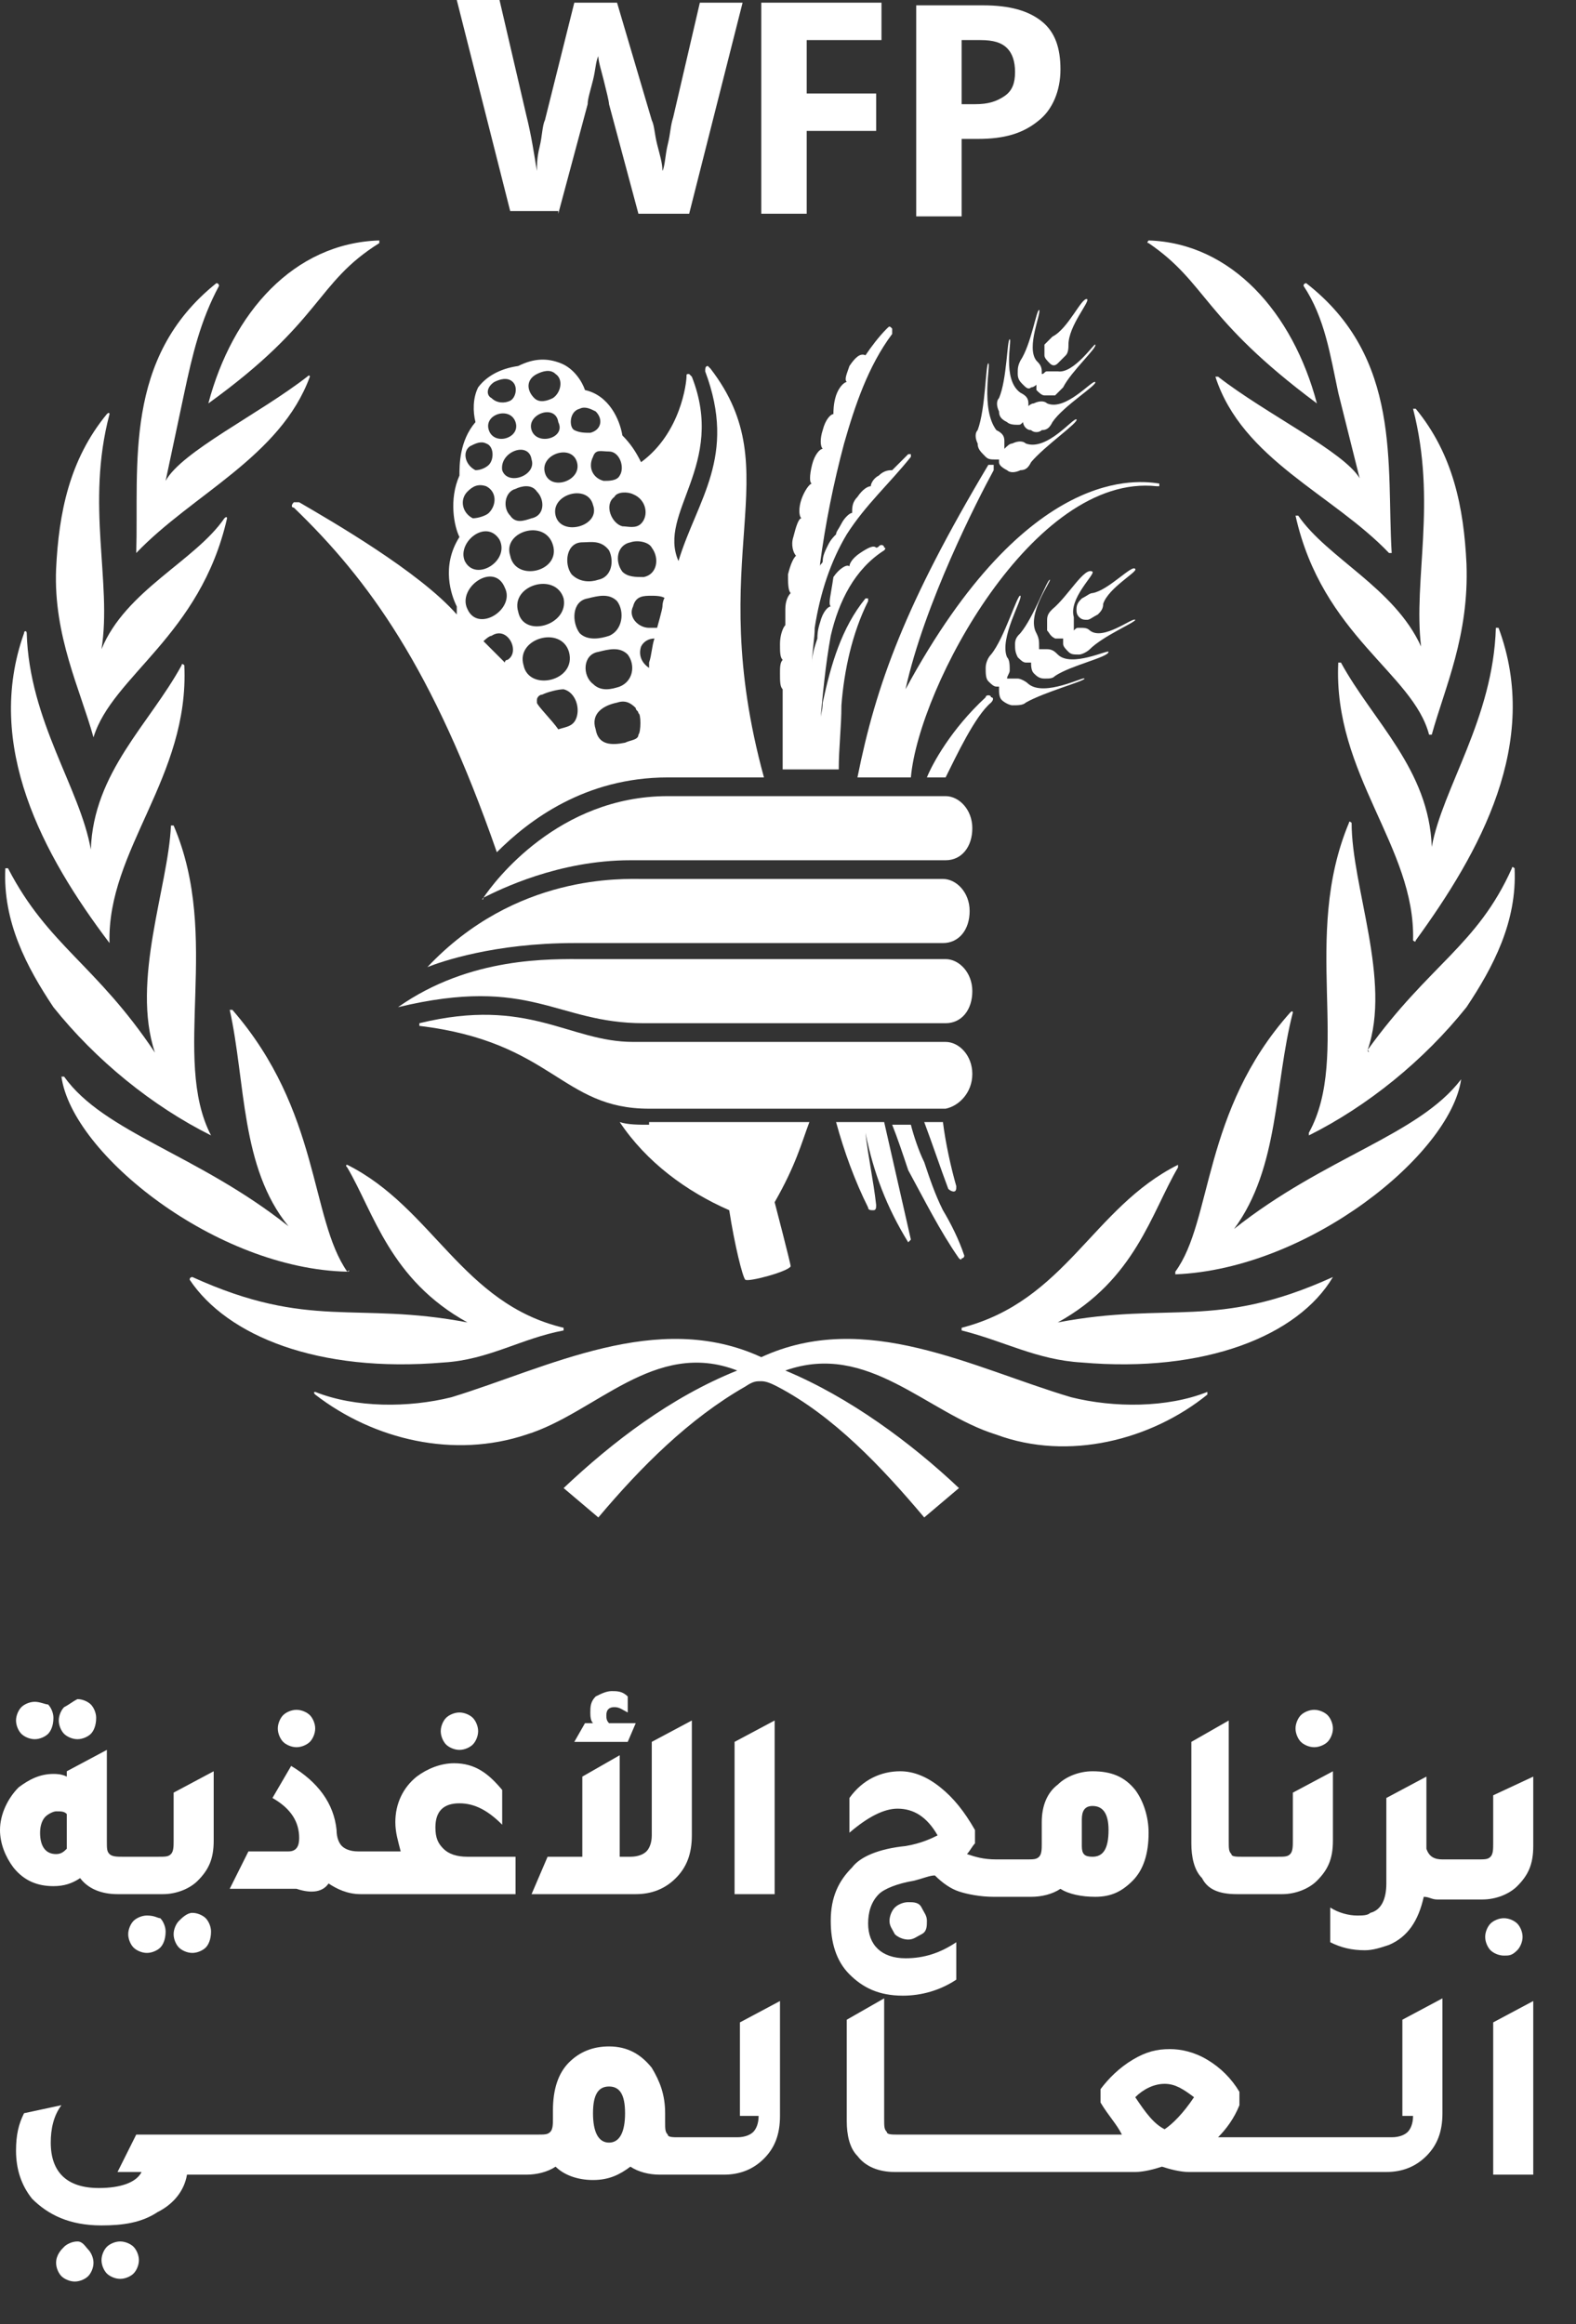 <svg width="59" height="87" viewBox="0 0 59 87" fill="none" xmlns="http://www.w3.org/2000/svg">
<rect x="0" y="0" width="59" height="87" fill="#333333" stroke="none"/>
<path d="M33.9 25.8C34.6 22.6 36.6 18.7 37.2 17.6C37.2 17.5 37.2 17.5 37.2 17.4C37.1 17.4 37.1 17.4 37 17.4C33.9 22.6 32.8 25.6 32.1 29.1H34.1C34.4 25.7 38.7 17.7 43.3 18.2C43.3 18.2 43.3 18.2 43.4 18.2V18.1C42.7 18 38.5 17.3 33.9 25.8Z" fill="white"/>
<path d="M37 13.6C36.9 13.6 36.9 15.3 36.6 16.1C36.5 16.2 36.5 16.4 36.6 16.6C36.6 16.8 36.7 16.9 36.9 17.1C37 17.2 37.1 17.2 37.3 17.2H37.4C37.4 17.2 37.4 17.2 37.4 17.3C37.4 17.4 37.5 17.5 37.7 17.6C37.8 17.7 38 17.7 38.2 17.6C38.4 17.6 38.5 17.5 38.6 17.3C39.1 16.7 40.4 15.8 40.3 15.7C40.2 15.6 39.2 16.9 38.4 16.6C38.3 16.5 38.1 16.5 37.9 16.6C37.8 16.6 37.7 16.7 37.6 16.8C37.6 16.7 37.6 16.6 37.6 16.5C37.6 16.3 37.5 16.2 37.3 16.1C36.7 15.3 37.1 13.6 37 13.6Z" fill="white"/>
<path d="M53.2 24.2C53.2 24.2 53.2 24.3 53.2 24.2C52.2 22 49.7 20.9 48.6 19.3H48.5C49.5 23.8 52.9 25.2 53.5 27.5H53.6C54.1 25.7 55 23.8 54.9 21.1C54.8 19 54.4 17 53 15.3H52.9C53.8 18.8 52.9 21.7 53.2 24.2Z" fill="white"/>
<path d="M53.6 31.7C53.5 28.8 51.4 27 50.2 24.8H50.1C49.9 29 53 31.7 52.9 35.2C52.9 35.2 53 35.3 53 35.2C55.4 31.9 57.7 27.8 56.1 23.5H56C55.9 26.9 54 29.5 53.6 31.7C53.6 31.8 53.6 31.8 53.6 31.7Z" fill="white"/>
<path d="M50.9 17.9C50.3 16.9 47.4 15.5 45.6 14.1H45.5C46.5 17.2 49.9 18.5 52 20.7H52.1C51.9 17.4 52.5 13.4 48.9 10.6C48.9 10.6 48.8 10.6 48.8 10.7C49.6 11.9 49.8 13.3 50.1 14.7L50.9 17.9Z" fill="white"/>
<path d="M49.3 15.1C48.4 11.7 46.1 9.1 43 9C43 9 42.9 9.1 43 9.1C45.2 10.6 45 11.9 49.3 15.1Z" fill="white"/>
<path d="M24.3 42.1C23.9 42.1 23.5 42.1 23.2 42C24.2 43.5 25.7 44.6 27.3 45.3C27.5 46.6 27.8 47.8 27.9 47.9C28 48 29.5 47.6 29.6 47.4C29.6 47.3 29 45 29 45C29.8 43.6 30 42.8 30.3 42H24.3V42.1Z" fill="white"/>
<path d="M39.4 22.8C39.3 22.9 39.2 23 39.2 23.2C39.2 23.3 39.2 23.5 39.2 23.6C39.3 23.7 39.3 23.8 39.5 23.9C39.6 23.9 39.7 23.9 39.8 23.9C39.8 24 39.8 24 39.8 24.1C39.8 24.2 39.9 24.3 40 24.4C40.1 24.5 40.2 24.5 40.4 24.5C40.5 24.5 40.7 24.4 40.8 24.3C41.3 23.8 42.5 23.3 42.5 23.2C42.4 23.1 41.3 24 40.8 23.6C40.7 23.5 40.6 23.5 40.4 23.5C40.3 23.5 40.3 23.5 40.2 23.6V23.5C40.2 23.3 40.2 23.2 40.2 23.1C40 22.4 41 21.5 40.9 21.4C40.6 21.2 40 22.3 39.4 22.8Z" fill="white"/>
<path d="M54.7 40.4C53.1 42.5 49.6 43.3 46.2 46C47.9 43.7 47.7 40.6 48.4 37.9C48.4 37.9 48.4 37.8 48.3 37.9C45 41.6 45.4 45.7 44 47.6V47.7C49 47.5 54.3 43.2 54.7 40.4Z" fill="white"/>
<path d="M38.2 23.7C38.1 23.8 38 23.9 38 24.1C38 24.3 38 24.4 38.1 24.6C38.2 24.7 38.3 24.8 38.4 24.8C38.5 24.8 38.5 24.8 38.6 24.8C38.6 24.9 38.6 25.1 38.7 25.2C38.8 25.3 38.9 25.4 39.1 25.4C39.3 25.4 39.4 25.4 39.5 25.3C40.1 24.9 41.5 24.6 41.5 24.4C41.5 24.3 40.1 25 39.6 24.5C39.5 24.4 39.4 24.3 39.2 24.3C39.1 24.3 39 24.3 38.9 24.3V24.2C38.9 24 38.9 23.9 38.8 23.7C38.4 23 39.4 21.7 39.3 21.7C39.2 21.7 38.7 23.1 38.2 23.7Z" fill="white"/>
<path d="M37.1 24.5C37 24.6 36.9 24.8 36.9 25C36.9 25.2 36.9 25.4 37 25.5C37.1 25.6 37.2 25.7 37.3 25.7H37.4C37.4 25.7 37.4 25.7 37.4 25.8C37.4 25.9 37.4 26.1 37.5 26.2C37.6 26.3 37.8 26.4 37.9 26.4C38.1 26.4 38.3 26.4 38.4 26.3C39.1 25.9 40.6 25.5 40.6 25.4C40.6 25.3 39.1 26.1 38.5 25.6C38.4 25.5 38.2 25.4 38.1 25.4C38 25.4 37.8 25.4 37.7 25.4C37.7 25.3 37.8 25.2 37.8 25.1C37.8 24.9 37.8 24.7 37.7 24.6C37.4 23.9 38.3 22.4 38.2 22.3C38.1 22.2 37.6 23.9 37.1 24.5Z" fill="white"/>
<path d="M16.6 51C18.3 50.9 19.5 50.1 21.1 49.8V49.7C17.3 48.8 16.2 45.2 13 43.6C13 43.6 12.9 43.6 13 43.7C14 45.4 14.6 47.9 17.5 49.5C17.5 49.5 17.5 49.6 17.5 49.5C13.3 48.7 11.6 49.8 7.2 47.8C7.2 47.8 7.1 47.8 7.1 47.9C8.5 50 11.9 51.4 16.6 51Z" fill="white"/>
<path d="M51.2 39.3C52.1 36.7 50.6 33.2 50.6 30.8C50.6 30.8 50.5 30.7 50.5 30.8C48.7 35.1 50.6 39.5 49 42.4V42.5C51.2 41.4 53.3 39.7 54.9 37.7C55.9 36.2 56.8 34.5 56.7 32.5C56.7 32.5 56.6 32.4 56.6 32.5C55.3 35.4 53.5 36.1 51.2 39.3C51.3 39.4 51.2 39.4 51.2 39.3Z" fill="white"/>
<path d="M37.3 53.7C40 54.7 43.1 53.9 45.2 52.2V52.1C43.7 52.7 41.7 52.7 40.1 52.3C36.4 51.2 32.4 49 28.5 50.8C24.6 49 20.5 51.2 16.9 52.3C15.3 52.7 13.3 52.7 11.8 52.1C11.8 52.1 11.7 52.1 11.8 52.2C14 53.9 17 54.6 19.7 53.7C22.3 52.9 24.5 50.1 27.6 51.3C25.1 52.3 22.9 54 21.1 55.7L22.4 56.8C24 54.9 25.8 53.1 27.9 51.9C28.2 51.7 28.3 51.7 28.5 51.7C28.7 51.7 28.9 51.8 29.1 51.9C31.2 53 33 54.9 34.6 56.8L35.9 55.7C34.1 54 31.8 52.3 29.4 51.3C32.5 50.2 34.7 52.9 37.3 53.7Z" fill="white"/>
<path d="M13 47.6C13.1 47.6 13.1 47.5 13 47.6C11.6 45.6 12 41.6 8.7 37.8H8.6C9.2 40.5 9 43.7 10.8 45.9C7.4 43.2 3.9 42.4 2.4 40.3H2.3C2.7 43.2 8.1 47.5 13 47.6Z" fill="white"/>
<path d="M34.7 29.1H35.4C35.8 28.3 36.5 26.8 37.1 26.3C37.2 26.2 37.2 26.1 37.1 26.1C37.1 26 36.9 26 36.9 26.1C35.6 27.3 34.9 28.6 34.7 29.1Z" fill="white"/>
<path d="M40.4 23.1C40.5 23.2 40.6 23.2 40.7 23.2C40.8 23.2 40.9 23.1 41.1 23C41.2 22.9 41.3 22.8 41.3 22.6C41.5 22 42.6 21.4 42.5 21.3C42.4 21.1 41.5 22.1 40.9 22.2C40.8 22.2 40.7 22.3 40.5 22.4C40.4 22.5 40.3 22.6 40.3 22.8C40.3 22.9 40.3 23 40.4 23.1Z" fill="white"/>
<path d="M37.8 12.7C37.7 12.7 37.7 14.2 37.4 14.9C37.3 15 37.3 15.2 37.4 15.4C37.4 15.6 37.5 15.7 37.7 15.8C37.8 15.9 38 15.9 38.1 15.9C38.2 15.9 38.2 15.9 38.3 15.8C38.3 15.9 38.4 16.1 38.6 16.1C38.7 16.2 38.9 16.2 39 16.1C39.2 16.1 39.3 16 39.4 15.8C39.8 15.2 41.1 14.4 41 14.3C40.9 14.2 39.9 15.4 39.2 15.1C39.1 15 38.9 15 38.7 15.1C38.6 15.1 38.5 15.2 38.5 15.2V15.1C38.5 14.9 38.4 14.8 38.2 14.7C37.5 14.2 37.9 12.7 37.8 12.7Z" fill="white"/>
<path d="M35.9 47.1C35.9 47.1 36 47.2 36 47.1C36.1 47.1 36.1 47 36.1 47C35.9 46.4 35.6 45.8 35.3 45.3C35 44.7 34.8 44.1 34.6 43.5C34.4 43.1 34.2 42.5 34.1 42.1H33.4C33.6 42.6 33.8 43.2 34 43.8C34.6 44.9 35.2 46.1 35.9 47.1Z" fill="white"/>
<path d="M36.4 40.2C36.4 39.5 35.9 39 35.4 39C35.4 39 24.7 39 23.7 39C21.3 39 19.8 37.3 15.7 38.3V38.4C20.7 39 21 41.5 24.3 41.5C26.9 41.5 35.4 41.5 35.4 41.5C35.9 41.4 36.4 40.9 36.4 40.2Z" fill="white"/>
<path d="M49.9 47.8C45.5 49.8 43.8 48.7 39.6 49.5C42.5 47.9 43.1 45.4 44.1 43.7V43.6C40.9 45.2 39.9 48.7 36 49.7V49.8C37.6 50.2 38.8 50.9 40.5 51C45.1 51.4 48.6 50 49.9 47.8C50 47.8 50 47.8 49.9 47.8Z" fill="white"/>
<path d="M18.1 33.6C18 33.7 18.1 33.7 18.1 33.6C18.7 33.3 20.9 32.2 23.6 32.2C26.2 32.2 35.4 32.2 35.4 32.2C36 32.2 36.4 31.7 36.4 31C36.4 30.3 35.9 29.8 35.4 29.8C35.4 29.8 25.9 29.8 25 29.8C20.9 29.8 18.5 33 18.1 33.6Z" fill="white"/>
<path d="M16 36.2C16.5 36 18.5 35.3 21.5 35.3C24.1 35.3 35.3 35.3 35.3 35.3C35.9 35.3 36.3 34.8 36.3 34.1C36.3 33.4 35.8 32.9 35.3 32.9C35.3 32.9 25.1 32.9 24.1 32.9C23.3 32.9 19.3 32.7 16 36.2Z" fill="white"/>
<path d="M14.9 37.7C19.9 36.5 20.8 38.3 24.1 38.3C26.7 38.3 35.4 38.3 35.4 38.3C36 38.3 36.4 37.8 36.4 37.1C36.4 36.4 35.9 35.9 35.4 35.9C35.4 35.9 22.8 35.9 21.9 35.9C20.6 35.9 17.6 35.8 14.9 37.7C14.8 37.7 14.8 37.7 14.9 37.7Z" fill="white"/>
<path d="M34 46.5L34.1 46.4L33.1 42H31.3C31.6 43.1 32 44.2 32.5 45.2C32.5 45.3 32.6 45.3 32.7 45.3C32.8 45.3 32.8 45.2 32.8 45.1C32.7 44.2 32.5 43.3 32.4 42.4C32.7 43.9 33.2 45.2 34 46.5C33.9 46.5 34 46.5 34 46.5Z" fill="white"/>
<path d="M35.7 44.6C35.8 44.6 35.8 44.5 35.8 44.4C35.6 43.7 35.4 42.8 35.3 42H34.6C34.9 42.8 35.2 43.7 35.5 44.5C35.6 44.6 35.7 44.6 35.7 44.6Z" fill="white"/>
<path d="M3.5 27.6C4.2 25.3 7.5 23.8 8.5 19.4C8.5 19.4 8.5 19.3 8.4 19.4C7.3 21 4.7 22.1 3.8 24.3C3.8 24.3 3.7 24.3 3.8 24.3C4.2 21.8 3.2 18.9 4.1 15.5C4.1 15.5 4.1 15.4 4 15.5C2.6 17.2 2.2 19.2 2.1 21.3C2 23.8 3 25.8 3.5 27.6C3.4 27.6 3.5 27.6 3.5 27.6Z" fill="white"/>
<path d="M5.1 20.7C7.2 18.5 10.5 17.1 11.6 14.1C11.6 14.1 11.6 14 11.5 14.1C9.7 15.5 6.8 16.9 6.2 18L6.9 14.7C7.2 13.3 7.5 12 8.2 10.7C8.2 10.7 8.2 10.6 8.1 10.6C4.6 13.4 5.2 17.4 5.1 20.7C5 20.7 5 20.7 5.1 20.7Z" fill="white"/>
<path d="M17.1 22.7C17.1 22.8 17.1 22.9 17.1 23C15.7 21.4 12.4 19.5 11.2 18.8C11.1 18.8 11.1 18.8 11 18.8C10.9 18.9 10.9 19 11 19C13.8 21.7 16.2 25 18.6 31.9C19.8 30.7 21.9 29.1 25 29.1H28.6C26.3 20.7 29.6 17.7 26.6 13.8L26.5 13.7C26.4 13.7 26.4 13.8 26.4 13.9C27.6 17.1 26.1 18.7 25.4 21C24.6 19.2 27.2 17.4 25.9 14.1L25.8 14C25.7 14 25.7 14 25.7 14.1C25.7 14.3 25.5 16.2 24 17.3C23.8 16.9 23.6 16.6 23.3 16.3C23.2 15.7 22.8 14.8 21.9 14.6C21.8 14.3 21.5 13.8 21 13.6C20.5 13.4 20 13.4 19.4 13.7C18.7 13.8 18.2 14.1 17.9 14.5C17.7 14.9 17.7 15.4 17.8 15.8C17.2 16.5 17.2 17.4 17.2 17.8C16.8 18.7 17 19.7 17.2 20.1C16.5 21.2 16.9 22.3 17.1 22.7ZM17.5 22.8C17.1 22 18.5 21 18.9 22C19.3 22.8 17.9 23.7 17.5 22.8ZM20.1 18.4C20.4 18.7 20.4 19.3 19.9 19.4C19.6 19.5 19.3 19.6 19.1 19.3C18.8 19 18.9 18.4 19.3 18.3C19.5 18.2 19.9 18.1 20.1 18.4ZM19.9 16.1C19.7 15.5 20.8 15.1 20.9 15.8C21.2 16.4 20.1 16.7 19.9 16.1ZM19 24.7C18.9 24.7 18.9 24.8 18.9 24.8L18.1 24C18.1 24 18.3 23.8 18.4 23.8C19 23.4 19.5 24.4 19 24.7ZM19.1 20.8C18.8 19.9 20.4 19.4 20.7 20.4C21 21.4 19.3 21.8 19.1 20.8ZM19.4 22.9C19.1 21.9 20.8 21.4 21.1 22.4C21.3 23.4 19.6 23.9 19.4 22.9ZM20.8 19.3C20.6 18.5 22 18.1 22.2 18.9C22.5 19.7 21 20.1 20.8 19.3ZM22.8 20.6C23 21 22.9 21.6 22.4 21.7C22.1 21.8 21.7 21.8 21.4 21.5C21.1 21.1 21.2 20.3 21.8 20.3C22.1 20.3 22.5 20.2 22.8 20.6ZM19.6 24.9C19.3 23.9 21 23.4 21.3 24.4C21.6 25.5 19.8 25.9 19.6 24.9ZM21.6 26.8C21.5 27.2 21.2 27.2 20.9 27.3C20.7 27 20.1 26.4 20.1 26.3V26.2C20.1 26.1 20.2 26 20.3 26C20.5 25.9 20.9 25.8 21.1 25.8C21.5 25.9 21.7 26.4 21.6 26.8ZM22 22.4C22.4 22.3 22.8 22.2 23.1 22.5C23.4 22.9 23.3 23.6 22.8 23.8C22.5 23.9 22 24 21.7 23.7C21.4 23.3 21.4 22.5 22 22.4ZM22.4 24.4C22.8 24.3 23.2 24.2 23.5 24.5C23.8 24.9 23.7 25.5 23.2 25.7C22.9 25.8 22.5 25.9 22.2 25.6C21.8 25.3 21.8 24.5 22.4 24.4ZM23.9 27.5C23.9 27.7 23.6 27.7 23.4 27.8C22.9 27.9 22.4 27.9 22.3 27.3C22.1 26.7 22.6 26.4 23.1 26.3C23.4 26.2 23.6 26.3 23.8 26.5C23.8 26.6 23.9 26.6 23.9 26.7C24 26.7 24 27.4 23.9 27.5ZM24.3 24.8C24.3 24.9 24.3 25 24.3 25C24 24.8 23.9 24.5 24 24.2C24.1 24 24.3 23.9 24.5 23.9C24.4 24.2 24.4 24.5 24.3 24.8ZM24.8 22.7C24.8 22.8 24.6 23.5 24.6 23.5C24.5 23.5 24.3 23.5 24.3 23.5C23.9 23.5 23.5 23.1 23.7 22.7C23.8 22.3 24.1 22.3 24.4 22.3C24.5 22.3 24.8 22.3 24.9 22.4C24.9 22.3 24.8 22.5 24.8 22.7ZM24.4 20.5C24.7 20.9 24.6 21.5 24.1 21.6C23.8 21.6 23.5 21.6 23.3 21.4C23 21 23.1 20.4 23.6 20.3C23.9 20.2 24.3 20.3 24.4 20.5ZM23.7 18.5C24.2 18.7 24.3 19.3 24 19.6C23.8 19.8 23.5 19.7 23.3 19.7C22.9 19.6 22.6 18.9 23 18.6C23.1 18.4 23.5 18.4 23.7 18.5ZM22.8 16.9C23.2 16.9 23.4 17.5 23.2 17.8C23.1 18 22.8 18 22.6 18C22.2 17.9 22 17.5 22.2 17.1C22.3 16.8 22.5 16.9 22.8 16.9ZM21.7 15.3C21.9 15.2 22.1 15.3 22.3 15.4C22.6 15.7 22.5 16.1 22.1 16.2C21.9 16.2 21.7 16.2 21.5 16.1C21.3 16 21.3 15.4 21.7 15.3ZM21.6 17.3C21.8 18 20.6 18.4 20.4 17.7C20.2 17 21.4 16.6 21.6 17.3ZM20.1 14C20.3 13.9 20.6 13.8 20.8 14C21.1 14.2 21 14.7 20.7 14.9C20.5 15 20.2 15.1 20 14.9C19.7 14.6 19.7 14.2 20.1 14ZM19.9 17.2C20.1 17.8 19 18.2 18.8 17.6C18.7 16.9 19.8 16.5 19.9 17.2ZM18.3 16.1C18.1 15.5 19.1 15.2 19.3 15.8C19.5 16.4 18.5 16.7 18.3 16.1ZM18.5 14.3C18.7 14.2 19 14.1 19.2 14.3C19.4 14.5 19.3 14.9 19.1 15C18.9 15.1 18.6 15.1 18.4 14.9C18.2 14.8 18.2 14.5 18.5 14.3ZM17.6 16.7C17.8 16.6 18 16.5 18.2 16.6C18.5 16.7 18.5 17.2 18.3 17.4C18.2 17.5 18 17.6 17.8 17.6C17.4 17.4 17.3 16.9 17.6 16.7ZM17.5 18.4C17.7 18.2 17.9 18.1 18.2 18.2C18.6 18.4 18.6 18.9 18.3 19.2C18.2 19.3 17.9 19.4 17.7 19.4C17.3 19.2 17.2 18.7 17.5 18.4ZM18.7 20.2C19.1 21 17.8 21.8 17.4 21C17.1 20.3 18.2 19.4 18.7 20.2Z" fill="white"/>
<path d="M39.6 13.9C39.5 13.9 39.3 13.9 39.2 13.9C39.1 13.9 39.1 14 39 14V13.9C39 13.7 38.9 13.6 38.8 13.5C38.4 13 39 11.7 38.9 11.6C38.8 11.6 38.6 12.9 38.2 13.5C38.1 13.7 38.1 13.8 38.1 14C38.1 14.2 38.2 14.3 38.3 14.4C38.4 14.5 38.5 14.6 38.6 14.5C38.7 14.5 38.8 14.4 38.8 14.4C38.8 14.5 38.8 14.5 38.8 14.6C38.9 14.7 39 14.8 39.1 14.8C39.2 14.8 39.4 14.8 39.5 14.8C39.6 14.7 39.7 14.6 39.8 14.5C40.1 13.9 41.1 13 41 12.9C41 12.8 40.2 14 39.6 13.9Z" fill="white"/>
<path d="M7.9 42.5C8 42.5 8 42.5 7.9 42.5C6.4 39.6 8.3 35.1 6.5 30.9H6.4C6.3 33.2 4.9 36.7 5.8 39.4C3.6 36.1 1.8 35.4 0.3 32.5H0.2C0.1 34.5 1 36.2 2 37.7C3.6 39.7 5.7 41.4 7.9 42.5Z" fill="white"/>
<path d="M4.1 35.3C4 31.8 7.1 29.1 6.9 24.9C6.9 24.9 6.8 24.8 6.8 24.9C5.6 27.1 3.5 28.9 3.4 31.8C3 29.5 1.1 27 1 23.7C1 23.6 0.9 23.6 0.9 23.7C-0.6 27.9 1.6 32 4.1 35.3Z" fill="white"/>
<path d="M7.8 15.1C12.1 12 11.8 10.6 14.2 9.1V9C11 9.1 8.7 11.7 7.8 15.1C7.7 15.1 7.8 15.1 7.8 15.1Z" fill="white"/>
<path d="M30.2 4.9H32.8V3.5H30.2V1.5H33V0.1H28.5V8H30.2V4.9Z" fill="white"/>
<path d="M39.4 12.6C39.3 12.7 39.2 12.8 39.1 12.9C39.1 13 39.1 13.2 39.1 13.3C39.1 13.4 39.2 13.5 39.3 13.6C39.4 13.7 39.5 13.7 39.6 13.6C39.7 13.5 39.8 13.4 39.9 13.3C40 13.2 40 13 40 12.9C40 12.2 40.8 11.3 40.7 11.2C40.5 11.1 40 12.3 39.4 12.6Z" fill="white"/>
<path d="M20.9 8L22 3.9C22 3.7 22.1 3.4 22.2 3C22.3 2.6 22.3 2.3 22.4 2.1C22.4 2.3 22.5 2.6 22.6 3C22.7 3.4 22.8 3.8 22.8 3.9L23.9 8H25.8L27.8 0.1H26.2L25.2 4.4C25.1 4.7 25.1 5 25 5.4C24.9 5.8 24.9 6.2 24.8 6.4C24.8 6.1 24.7 5.8 24.6 5.4C24.5 5 24.5 4.7 24.4 4.5L23.1 0.1H21.5L20.4 4.5C20.3 4.7 20.3 5.1 20.2 5.5C20.1 5.9 20.1 6.2 20.1 6.4C20 5.8 19.9 5.1 19.7 4.3L18.7 0H17.1L19.1 7.9H20.9V8Z" fill="white"/>
<path d="M31.8 13.7C31.7 14 31.6 14.2 31.7 14.3C31.6 14.3 31.4 14.5 31.3 14.8C31.2 15.1 31.2 15.4 31.2 15.5C31.1 15.5 30.9 15.7 30.8 16.1C30.7 16.4 30.7 16.7 30.8 16.8C30.7 16.8 30.5 17 30.4 17.4C30.3 17.8 30.3 18.1 30.4 18.1C30.3 18.1 30.1 18.4 30 18.7C29.9 19 29.9 19.3 30 19.4C29.9 19.4 29.8 19.7 29.7 20.1C29.6 20.4 29.7 20.7 29.8 20.8C29.7 20.9 29.6 21.1 29.5 21.5C29.5 21.8 29.5 22.1 29.6 22.2C29.5 22.3 29.4 22.5 29.4 22.8C29.4 23.1 29.4 23.3 29.4 23.4C29.3 23.5 29.2 23.8 29.2 24.1C29.2 24.4 29.2 24.6 29.3 24.7C29.2 24.8 29.2 25 29.2 25.2C29.2 25.5 29.2 25.7 29.3 25.8C29.3 26.8 29.3 27.8 29.3 28.8H31.4C31.4 28 31.5 27.2 31.5 26.4C31.6 25.1 31.9 23.7 32.5 22.5V22.4H32.4C31.5 23.5 31.1 24.9 30.8 26.3C30.8 26.6 30.7 26.8 30.7 27.1C30.8 26 30.9 24.9 31.1 23.8C31.4 22.5 32 21.3 33.1 20.6C33.1 20.6 33.2 20.5 33.1 20.5C33.1 20.4 33 20.4 33 20.4C32.9 20.4 32.9 20.5 32.8 20.5C32.7 20.4 32.5 20.5 32.2 20.7C31.9 20.9 31.8 21.1 31.8 21.2C31.7 21.1 31.4 21.3 31.2 21.6C31.1 22.3 31 22.6 31.1 22.7C31 22.7 30.8 22.9 30.7 23.3C30.6 23.6 30.6 23.8 30.6 23.9C30.5 24.2 30.4 24.5 30.4 24.8C30.4 24.4 30.5 23.9 30.5 23.5C30.7 22.2 31.1 21 31.7 20C32.4 18.9 33.3 18.1 34.1 17.1V17H34C33.8 17.2 33.6 17.4 33.4 17.6C33.3 17.6 33.1 17.6 32.9 17.8C32.7 17.9 32.6 18.1 32.6 18.2C32.5 18.2 32.3 18.3 32.1 18.6C31.9 18.8 31.9 19 31.9 19.2C31.8 19.2 31.6 19.4 31.5 19.6C31.4 19.8 31.3 19.9 31.3 20C31.2 20.1 31.1 20.2 31 20.4C30.9 20.6 30.8 20.8 30.8 21C30.8 21.1 30.7 21.1 30.7 21.2V21.1C30.9 19.6 31.2 18.1 31.6 16.6C32 15.2 32.5 13.7 33.4 12.5C33.4 12.4 33.4 12.3 33.4 12.3C33.3 12.2 33.3 12.2 33.2 12.3C32.9 12.6 32.6 13 32.4 13.3C32.2 13.2 32 13.4 31.8 13.7Z" fill="white"/>
<path d="M35.9 5.2H36.6C37.6 5.2 38.3 5 38.9 4.5C39.4 4.1 39.7 3.4 39.7 2.6C39.7 1.8 39.5 1.2 39 0.8C38.5 0.4 37.8 0.2 36.8 0.2H34.3V8.1H36V5.2H35.9ZM35.9 1.5H36.7C37.2 1.5 37.5 1.6 37.7 1.8C37.9 2 38 2.3 38 2.7C38 3.1 37.9 3.4 37.6 3.6C37.3 3.8 37 3.9 36.5 3.9H36V1.5H35.9Z" fill="white"/>
<path d="M1.3 63.7C1.1 63.7 0.9 63.8 0.8 63.9C0.7 64 0.6 64.2 0.6 64.4C0.6 64.6 0.7 64.8 0.8 64.9C0.9 65 1.1 65.1 1.3 65.1C1.5 65.1 1.7 65 1.8 64.9C1.9 64.8 2 64.6 2 64.3C2 64.1 1.9 63.9 1.8 63.8C1.7 63.8 1.5 63.7 1.3 63.7Z" fill="white"/>
<path d="M2.4 63.9C2.3 64 2.2 64.2 2.2 64.4C2.2 64.6 2.3 64.8 2.4 64.9C2.5 65 2.7 65.1 2.9 65.1C3.1 65.1 3.3 65 3.4 64.9C3.5 64.8 3.6 64.6 3.6 64.3C3.6 64.1 3.5 63.9 3.4 63.8C3.3 63.7 3.1 63.6 2.9 63.6C2.7 63.7 2.6 63.8 2.4 63.9Z" fill="white"/>
<path d="M2 70.6C2.4 70.6 2.7 70.5 3 70.3C3.3 70.7 3.8 70.9 4.4 70.9H5H5.5H6.1C6.6 70.9 7.1 70.7 7.4 70.4C7.8 70 8 69.6 8 68.9V66.3L6.5 67.1V68.9C6.5 69.1 6.5 69.3 6.4 69.4C6.3 69.5 6.2 69.5 5.9 69.5H5.5H5H4.6C4.4 69.5 4.2 69.5 4.1 69.4C4 69.3 4 69.2 4 68.9V65.5L2.5 66.3V66.5C2.3 66.4 2.1 66.4 2 66.4C1.5 66.4 1.1 66.6 0.7 66.9C0.3 67.3 0 67.9 0 68.5C0 69 0.2 69.5 0.5 69.9C0.9 70.4 1.4 70.6 2 70.6ZM1.7 68C1.8 67.9 2 67.8 2.1 67.8C2.3 67.8 2.4 67.8 2.5 67.9V69C2.5 69.1 2.5 69.2 2.5 69.2C2.4 69.3 2.3 69.4 2.1 69.4C1.7 69.4 1.5 69.1 1.5 68.6C1.5 68.3 1.6 68.1 1.7 68Z" fill="white"/>
<path d="M5.5 71.7C5.3 71.7 5.1 71.8 5 71.9C4.9 72 4.8 72.2 4.8 72.4C4.8 72.6 4.9 72.8 5 72.9C5.1 73 5.3 73.1 5.5 73.1C5.7 73.1 5.9 73 6 72.9C6.1 72.8 6.2 72.6 6.2 72.3C6.2 72.1 6.1 71.9 6 71.8C5.9 71.8 5.8 71.7 5.5 71.7Z" fill="white"/>
<path d="M6.7 71.9C6.6 72 6.5 72.2 6.5 72.4C6.5 72.6 6.6 72.8 6.7 72.9C6.8 73 7 73.1 7.2 73.1C7.4 73.1 7.6 73 7.7 72.9C7.8 72.8 7.9 72.6 7.9 72.3C7.9 72.1 7.8 71.9 7.7 71.8C7.6 71.7 7.4 71.6 7.2 71.6C7 71.6 6.8 71.8 6.7 71.9Z" fill="white"/>
<path d="M12.3 70.5C12.6 70.7 13 70.9 13.5 70.9H13.8H14.3H19.3V69.5H17.5C17.1 69.5 16.8 69.4 16.6 69.2C16.4 69 16.3 68.8 16.3 68.4C16.3 67.8 16.6 67.5 17.2 67.5C17.8 67.5 18.3 67.8 18.8 68.3V67C18.3 66.4 17.8 66 17 66C16.5 66 16 66.2 15.6 66.5C15.1 66.9 14.8 67.5 14.8 68.2C14.8 68.6 14.9 68.9 15 69.3H14.2H13.7H13.4C13.1 69.3 12.9 69.2 12.8 69.1C12.7 69 12.6 68.8 12.6 68.5C12.5 67.5 11.9 66.7 10.9 66.1L10.2 67.3C10.9 67.7 11.2 68.2 11.2 68.8C11.2 69.1 11.1 69.3 10.8 69.3H9.3L8.6 70.7H11.1C11.7 70.9 12.1 70.8 12.3 70.5Z" fill="white"/>
<path d="M10.4 64.7C10.4 64.9 10.5 65.1 10.6 65.2C10.7 65.3 10.9 65.4 11.1 65.4C11.3 65.4 11.5 65.3 11.6 65.2C11.7 65.1 11.8 64.9 11.8 64.7C11.8 64.5 11.7 64.3 11.6 64.2C11.5 64.1 11.3 64 11.1 64C10.9 64 10.7 64.1 10.6 64.2C10.5 64.3 10.4 64.5 10.4 64.7Z" fill="white"/>
<path d="M17.7 65.3C17.8 65.2 17.9 65 17.9 64.8C17.9 64.6 17.8 64.4 17.7 64.3C17.6 64.2 17.4 64.1 17.2 64.1C17 64.1 16.8 64.2 16.7 64.3C16.6 64.4 16.5 64.6 16.5 64.8C16.5 65 16.6 65.2 16.7 65.3C16.8 65.4 17 65.5 17.2 65.5C17.4 65.5 17.6 65.4 17.7 65.3Z" fill="white"/>
<path d="M21.5 65.2H23.5L23.8 64.5H22.8C22.7 64.4 22.7 64.3 22.7 64.2C22.7 64 22.8 63.9 23 63.9C23.2 63.9 23.3 64 23.5 64.1V63.5C23.3 63.3 23.1 63.3 22.9 63.3C22.7 63.3 22.5 63.4 22.3 63.5C22.1 63.7 22.1 63.9 22.1 64.1C22.1 64.2 22.1 64.4 22.2 64.5H21.9L21.5 65.2Z" fill="white"/>
<path d="M19.9 70.9H23.8C24.4 70.9 24.9 70.7 25.3 70.3C25.7 69.9 25.9 69.4 25.9 68.7V64.4L24.4 65.2V68.7C24.4 69 24.3 69.2 24.2 69.3C24.1 69.4 23.9 69.5 23.6 69.5H23.2V65.7L21.8 66.5V69.5H20.5L19.9 70.9Z" fill="white"/>
<path d="M27.5 70.9H29V64.4L27.5 65.2V70.9Z" fill="white"/>
<path d="M31.9 69.9C31.4 70.4 31.1 71 31.1 71.9C31.1 72.7 31.3 73.4 31.8 73.9C32.3 74.4 32.9 74.7 33.8 74.7C34.5 74.7 35.2 74.5 35.8 74.1V72.7C35.2 73.1 34.6 73.3 33.9 73.3C33 73.3 32.5 72.8 32.5 72C32.5 71.6 32.6 71.2 32.9 70.9C33.1 70.7 33.6 70.5 34.2 70.4C34.6 70.3 34.8 70.2 35 70.2C35.3 70.5 35.6 70.7 35.9 70.8C36.2 70.9 36.7 71 37.2 71H37.4H38.1H38.6C39 71 39.4 70.9 39.7 70.7C40 70.9 40.5 71 41 71C41.6 71 42 70.8 42.4 70.4C42.8 70 43 69.4 43 68.6C43 68 42.8 67.4 42.5 67C42.1 66.5 41.6 66.3 40.9 66.3C40.4 66.3 39.9 66.5 39.6 66.8C39.2 67.1 39 67.6 39 68.2V69C39 69.2 39 69.4 38.9 69.5C38.8 69.6 38.7 69.6 38.4 69.6H38.1H37.5H37.3C36.8 69.6 36.5 69.5 36.2 69.4C36.3 69.3 36.4 69.1 36.5 69V68.5C36.1 67.8 35.7 67.3 35.2 66.9C34.7 66.5 34.2 66.3 33.7 66.3C33 66.3 32.3 66.6 31.8 67.3V68.6C32.5 68 33.1 67.7 33.6 67.7C34.2 67.7 34.7 68 35.1 68.7C34.9 68.8 34.5 69 33.9 69.1C32.9 69.2 32.2 69.5 31.9 69.9ZM40.5 68.1C40.5 67.8 40.6 67.6 40.9 67.6C41.3 67.6 41.5 67.9 41.5 68.5C41.5 69.2 41.3 69.5 40.9 69.5C40.6 69.5 40.5 69.4 40.5 69.1V68.1Z" fill="white"/>
<path d="M33.5 71.4C33.4 71.5 33.3 71.7 33.3 71.9C33.3 72.1 33.4 72.2 33.5 72.4C33.6 72.5 33.8 72.6 34 72.6C34.2 72.6 34.3 72.5 34.5 72.4C34.7 72.3 34.7 72.1 34.7 71.9C34.7 71.7 34.6 71.6 34.5 71.4C34.4 71.2 34.2 71.2 34 71.2C33.8 71.2 33.6 71.3 33.5 71.4Z" fill="white"/>
<path d="M46.3 70.9H46.9H47.4H48C48.5 70.9 49 70.7 49.3 70.4C49.7 70 49.9 69.6 49.9 68.9V66.3L48.4 67.1V68.9C48.4 69.1 48.4 69.3 48.3 69.4C48.2 69.5 48.1 69.5 47.8 69.5H47.4H46.9H46.5C46.3 69.5 46.1 69.5 46.1 69.4C46 69.3 46 69.2 46 68.9V64.4L44.6 65.2V69C44.6 69.5 44.7 70 45 70.3C45.2 70.7 45.6 70.9 46.3 70.9Z" fill="white"/>
<path d="M49.7 64.2C49.6 64.1 49.4 64 49.2 64C49 64 48.8 64.1 48.7 64.2C48.6 64.3 48.5 64.5 48.5 64.7C48.5 64.9 48.6 65.1 48.7 65.2C48.8 65.3 49 65.4 49.2 65.4C49.4 65.4 49.6 65.3 49.7 65.2C49.8 65.1 49.9 64.9 49.9 64.7C49.9 64.5 49.8 64.3 49.7 64.2Z" fill="white"/>
<path d="M55.9 67.2V69C55.9 69.2 55.9 69.4 55.8 69.5C55.7 69.6 55.6 69.6 55.3 69.6H54.9H54.4H54C53.7 69.6 53.5 69.5 53.4 69.2V66.5L51.9 67.3V70.5C51.9 71.1 51.7 71.5 51.3 71.6C51.2 71.7 51 71.7 50.8 71.7C50.5 71.7 50.1 71.6 49.8 71.4V72.7C50.2 72.9 50.6 73 51.1 73C51.4 73 51.7 72.9 52 72.8C52.7 72.5 53.1 71.9 53.3 71C53.5 71 53.6 71.1 53.8 71.1H54.4H54.9H55.5C56 71.1 56.5 70.9 56.8 70.6C57.2 70.2 57.4 69.8 57.4 69.1V66.5L55.9 67.2Z" fill="white"/>
<path d="M56.8 73C56.9 72.9 57 72.7 57 72.5C57 72.3 56.9 72.1 56.8 72C56.7 71.9 56.5 71.8 56.3 71.8C56.1 71.8 55.9 71.9 55.8 72C55.7 72.1 55.6 72.3 55.6 72.5C55.6 72.7 55.7 72.9 55.8 73C55.9 73.1 56.1 73.2 56.3 73.2C56.5 73.2 56.6 73.2 56.8 73Z" fill="white"/>
<path d="M2.9 83.9C2.7 83.9 2.5 84 2.4 84.1C2.3 84.2 2.1 84.4 2.1 84.7C2.1 84.9 2.2 85.1 2.3 85.2C2.4 85.3 2.6 85.4 2.8 85.4C3 85.4 3.2 85.3 3.3 85.2C3.4 85.1 3.5 84.9 3.5 84.7C3.5 84.5 3.4 84.3 3.3 84.2C3.2 84.1 3.1 83.9 2.9 83.9Z" fill="white"/>
<path d="M4.5 83.9C4.3 83.9 4.1 84 4 84.1C3.9 84.2 3.8 84.4 3.8 84.6C3.8 84.8 3.9 85 4 85.1C4.1 85.2 4.3 85.3 4.5 85.3C4.7 85.3 4.9 85.2 5 85.1C5.1 85 5.2 84.8 5.2 84.6C5.2 84.4 5.1 84.2 5 84.1C4.9 84 4.7 83.9 4.5 83.9Z" fill="white"/>
<path d="M28.4 79.2C28.4 79.5 28.3 79.7 28.2 79.8C28.1 79.9 27.9 80 27.6 80H27.5H27H26.4H25.9H25.4C25.2 80 25 80 25 79.9C24.9 79.8 24.9 79.7 24.9 79.4V79.1C24.9 78.4 24.7 77.9 24.4 77.4C24 76.9 23.5 76.6 22.8 76.6C22.2 76.6 21.7 76.8 21.3 77.2C20.9 77.6 20.7 78.2 20.7 79V79.3C20.7 79.5 20.7 79.7 20.6 79.8C20.5 79.9 20.4 79.9 20.1 79.9H19.6H19.1H18.5H18H17.4H16.9H16.3H15.8H15.2H14.7H14.1H13.6H13H12.5H11.9H11.4H10.8H10.3H9.7H9.2H8.1H7.6H6.9H6.4H5.1L4.4 81.3H5.3C5.1 81.7 4.5 81.9 3.7 81.9C2.5 81.9 1.9 81.3 1.9 80.2C1.9 79.7 2 79.2 2.3 78.8L0.9 79.1C0.7 79.5 0.6 79.9 0.6 80.5C0.6 81.2 0.8 81.8 1.2 82.3C1.8 82.9 2.6 83.3 3.8 83.3C4.6 83.3 5.3 83.2 5.9 82.8C6.5 82.5 6.9 82 7 81.4H7.7H8.1H8.7H9.2H9.8H10.3H10.9H11.4H12H12.5H13.1H13.6H14.2H14.7H15.3H15.8H16.4H16.9H17.5H18H18.6H19.1H19.7C20.1 81.4 20.5 81.3 20.8 81.1C21.1 81.4 21.6 81.6 22.2 81.6C22.8 81.6 23.2 81.4 23.6 81.1C23.9 81.3 24.3 81.4 24.7 81.4H25.3H25.8H26.4H26.9H27.1C27.7 81.4 28.2 81.2 28.6 80.8C29 80.4 29.2 79.9 29.2 79.2V74.9L27.7 75.7V79.2H28.4ZM22.8 80.2C22.4 80.2 22.2 79.8 22.2 79.1C22.2 78.4 22.4 78.1 22.8 78.1C23.2 78.1 23.4 78.4 23.4 79.1C23.4 79.8 23.2 80.2 22.8 80.2Z" fill="white"/>
<path d="M52.9 79.2C52.9 79.5 52.8 79.7 52.7 79.8C52.6 79.9 52.4 80 52.1 80H52H51.5H50.9H50.4H49.8H49.3H48.7H48.2H47.6H47.1H45.6C45.9 79.7 46.2 79.3 46.4 78.8V78.3C46.1 77.8 45.7 77.4 45.2 77.1C44.7 76.8 44.2 76.7 43.8 76.7C43.3 76.7 42.9 76.8 42.4 77.1C41.9 77.4 41.5 77.8 41.2 78.2V78.7C41.5 79.2 41.8 79.5 42 79.9H40.5H40H39.1H38.6H38H37.5H36.9H36.4H35.8H35.1H34.5H34H33.6C33.4 79.9 33.2 79.9 33.2 79.8C33.1 79.7 33.1 79.6 33.1 79.3V74.8L31.7 75.6V79.4C31.7 79.9 31.8 80.4 32.1 80.7C32.4 81.1 32.9 81.3 33.5 81.3H34.1H34.6H35.1H35.6H36.2H36.7H37.3H37.8H38.4H39.1H39.7H40.2H42.5C42.8 81.3 43.2 81.2 43.5 81.1C43.8 81.2 44.2 81.3 44.5 81.3H46.8H47.3H47.9H48.4H49H49.5H50.1H50.6H51.2H51.7H51.9C52.5 81.3 53 81.1 53.4 80.7C53.8 80.3 54 79.8 54 79.1V74.8L52.5 75.6V79.2H52.9ZM43.6 79.7C43.2 79.5 42.9 79.1 42.5 78.5C42.8 78.2 43.2 78 43.6 78C44 78 44.3 78.2 44.7 78.5C44.3 79.1 43.9 79.5 43.6 79.7Z" fill="white"/>
<path d="M55.9 81.4H57.4V74.9L55.9 75.7V81.4Z" fill="white"/>
</svg>
